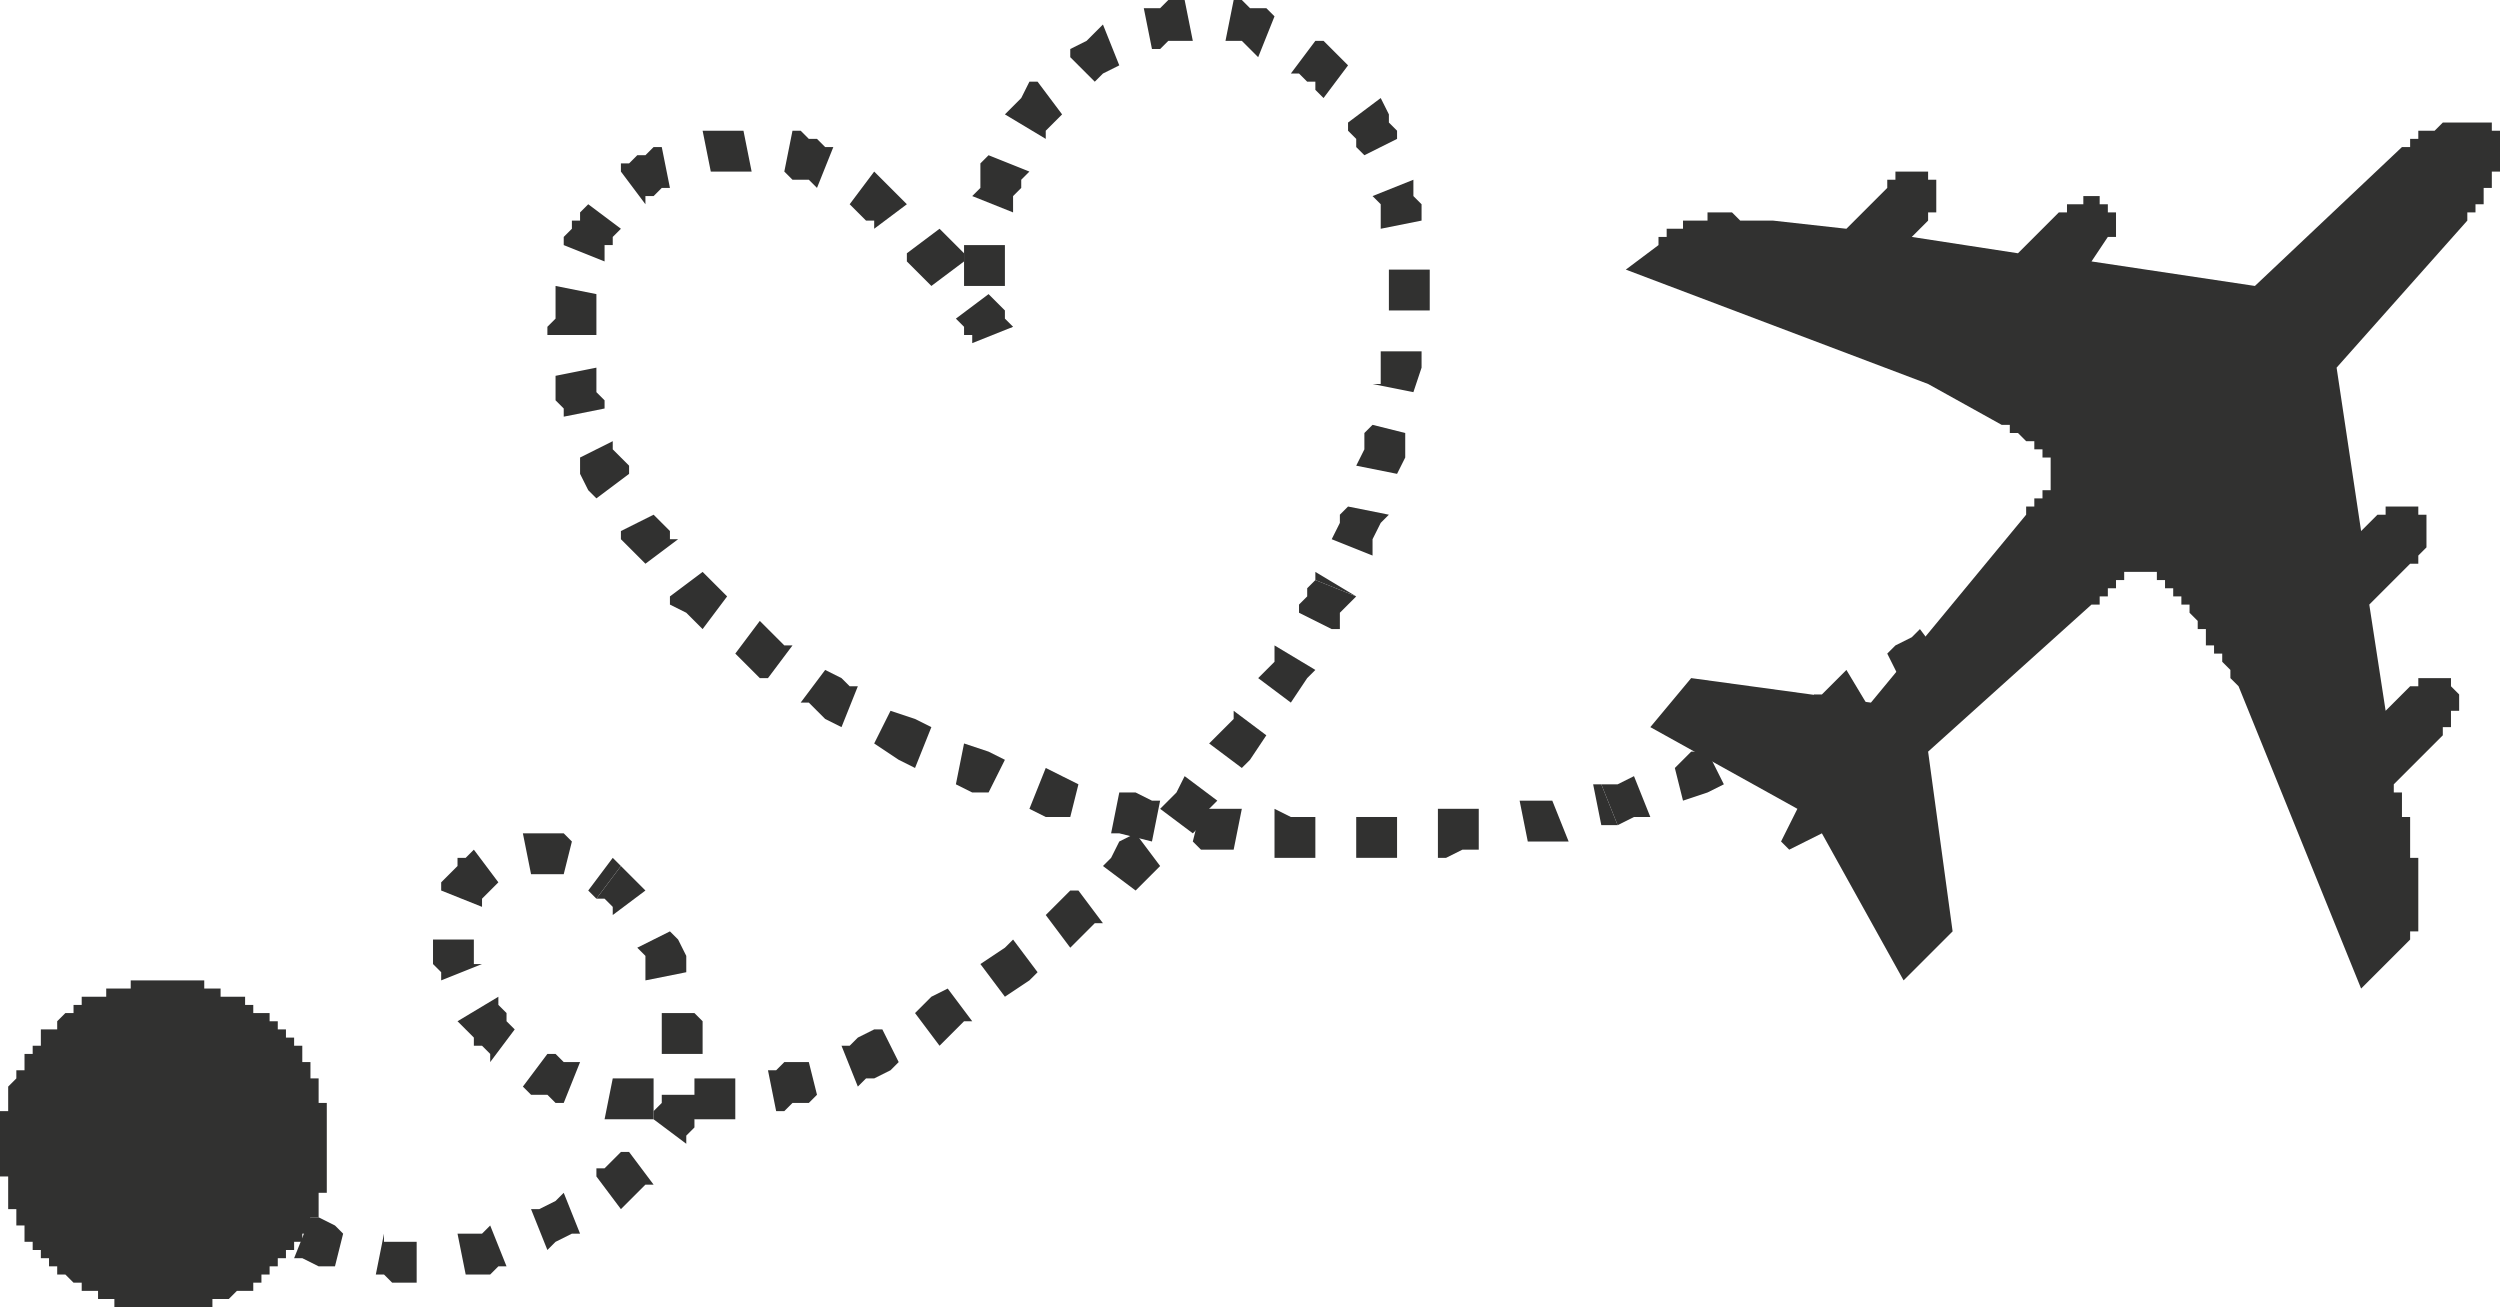<?xml version="1.0" encoding="utf-8"?>
<!-- Generator: Adobe Illustrator 23.0.3, SVG Export Plug-In . SVG Version: 6.00 Build 0)  -->
<svg version="1.1" baseProfile="tiny" id="Слой_1"
	 xmlns="http://www.w3.org/2000/svg" xmlns:xlink="http://www.w3.org/1999/xlink" x="0px" y="0px" viewBox="0 0 30.6 16"
	 xml:space="preserve">
<g>
	<polygon fill-rule="evenodd" fill="#313130" points="3.5,12.6 3.5,12.6 3.5,12.6 3.4,12.6 3.4,12.6 3.4,12.6 3.4,12.6 3.4,12.6 
		3.4,12.6 3.4,12.6 3.4,12.5 3.4,12.5 3.3,12.5 3.3,12.5 3.3,12.5 3.3,12.5 3.3,12.5 3.3,12.5 3.3,12.5 3.3,12.5 3.3,12.4 3.3,12.4 
		3.3,12.4 3.3,12.4 3.2,12.4 3.2,12.4 3.2,12.4 3.2,12.4 3.2,12.4 3.2,12.4 3.2,12.4 3.2,12.4 3.1,12.4 3.1,12.4 3.1,12.4 3.1,12.3 
		3.1,12.3 3.1,12.3 3.1,12.3 3.1,12.3 3.1,12.3 3.1,12.3 3.1,12.3 3,12.3 3,12.3 3,12.3 3,12.3 3,12.3 3,12.2 3,12.2 3,12.2 
		2.9,12.2 2.9,12.2 2.9,12.2 2.9,12.2 2.9,12.2 2.9,12.2 2.9,12.2 2.9,12.2 2.9,12.2 2.9,12.2 2.8,12.2 2.8,12.2 2.8,12.2 2.8,12.2 
		2.8,12.2 2.8,12.2 2.8,12.2 2.8,12.2 2.7,12.2 2.7,12.1 2.7,12.1 2.7,12.1 2.7,12.1 2.7,12.1 2.7,12.1 2.7,12.1 2.7,12.1 2.7,12.1 
		2.6,12.1 2.6,12.1 2.6,12.1 2.6,12.1 2.6,12.1 2.6,12.1 2.6,12.1 2.6,12.1 2.6,12.1 2.5,12.1 2.5,12.1 2.5,12.1 2.5,12.1 2.5,12.1 
		2.5,12.1 2.5,12 2.5,12 2.4,12 2.4,12 2.4,12 2.4,12 2.4,12 2.4,12 2.4,12 2.4,12 2.4,12 2.3,12 2.3,12 2.3,12 2.3,12 2.3,12 
		2.3,12 2.3,12 2.2,12 2.2,12 2.2,12 2.2,12 2.2,12 2.2,12 2.2,12 2.2,12 2.2,12 2.2,12 2.1,12 2.1,12 2.1,12 2.1,12 2.1,12 2.1,12 
		2.1,12 2,12 2,12 2,12 2,12 2,12 2,12 2,12 2,12 2,12 1.9,12 1.9,12 1.9,12 1.9,12 1.9,12 1.9,12 1.9,12 1.8,12 1.8,12 1.8,12 
		1.8,12 1.8,12 1.8,12 1.8,12 1.8,12 1.8,12 1.7,12 1.7,12 1.7,12 1.7,12 1.7,12 1.7,12 1.7,12 1.6,12 1.6,12 1.6,12 1.6,12 1.6,12 
		1.6,12 1.6,12 1.6,12 1.6,12.1 1.6,12.1 1.5,12.1 1.5,12.1 1.5,12.1 1.5,12.1 1.5,12.1 1.5,12.1 1.5,12.1 1.4,12.1 1.4,12.1 
		1.4,12.1 1.4,12.1 1.4,12.1 1.4,12.1 1.4,12.1 1.4,12.1 1.4,12.1 1.4,12.1 1.3,12.1 1.3,12.1 1.3,12.1 1.3,12.1 1.3,12.1 1.3,12.2 
		1.3,12.2 1.2,12.2 1.2,12.2 1.2,12.2 1.2,12.2 1.2,12.2 1.2,12.2 1.2,12.2 1.2,12.2 1.2,12.2 1.2,12.2 1.1,12.2 1.1,12.2 1.1,12.2 
		1.1,12.2 1.1,12.2 1.1,12.2 1.1,12.2 1.1,12.2 1,12.2 1,12.2 1,12.3 1,12.3 1,12.3 1,12.3 1,12.3 1,12.3 1,12.3 1,12.3 1,12.3 
		0.9,12.3 0.9,12.3 0.9,12.3 0.9,12.3 0.9,12.4 0.9,12.4 0.9,12.4 0.9,12.4 0.9,12.4 0.9,12.4 0.8,12.4 0.8,12.4 0.8,12.4 0.8,12.4 
		0.8,12.4 0.8,12.4 0.8,12.4 0.8,12.4 0.8,12.4 0.7,12.5 0.7,12.5 0.7,12.5 0.7,12.5 0.7,12.5 0.7,12.5 0.7,12.5 0.7,12.5 0.7,12.5 
		0.7,12.5 0.7,12.6 0.7,12.6 0.6,12.6 0.6,12.6 0.6,12.6 0.6,12.6 0.6,12.6 0.6,12.6 0.6,12.6 0.6,12.6 0.6,12.6 0.6,12.6 0.5,12.6 
		0.5,12.6 0.5,12.7 0.5,12.7 0.5,12.7 0.5,12.7 0.5,12.7 0.5,12.7 0.5,12.7 0.5,12.7 0.5,12.7 0.5,12.8 0.5,12.8 0.4,12.8 0.4,12.8 
		0.4,12.8 0.4,12.8 0.4,12.8 0.4,12.8 0.4,12.8 0.4,12.8 0.4,12.8 0.4,12.9 0.4,12.9 0.4,12.9 0.3,12.9 0.3,12.9 0.3,12.9 0.3,12.9 
		0.3,12.9 0.3,13 0.3,13 0.3,13 0.3,13 0.3,13 0.3,13 0.3,13 0.3,13 0.3,13 0.3,13 0.3,13 0.3,13.1 0.2,13.1 0.2,13.1 0.2,13.1 
		0.2,13.1 0.2,13.1 0.2,13.1 0.2,13.2 0.2,13.2 0.2,13.2 0.2,13.2 0.2,13.2 0.2,13.2 0.2,13.2 0.2,13.2 0.2,13.2 0.2,13.2 0.1,13.3 
		0.1,13.3 0.1,13.3 0.1,13.3 0.1,13.3 0.1,13.3 0.1,13.3 0.1,13.3 0.1,13.4 0.1,13.4 0.1,13.4 0.1,13.4 0.1,13.4 0.1,13.4 0.1,13.4 
		0.1,13.4 0.1,13.4 0.1,13.4 0.1,13.5 0.1,13.5 0.1,13.5 0.1,13.5 0.1,13.5 0.1,13.5 0.1,13.5 0.1,13.5 0.1,13.5 0.1,13.6 0.1,13.6 
		0.1,13.6 0.1,13.6 0.1,13.6 0,13.6 0,13.6 0,13.7 0,13.7 0,13.7 0,13.7 0,13.7 0,13.7 0,13.7 0,13.7 0,13.7 0,13.7 0,13.8 0,13.8 
		0,13.8 0,13.8 0,13.8 0,13.8 0,13.8 0,13.9 0,13.9 0,13.9 0,13.9 0,13.9 0,13.9 0,13.9 0,13.9 0,13.9 0,14 0,14 0,14 0,14 0,14 
		0,14 0,14 0,14.1 0,14.1 0,14.1 0,14.1 0,14.1 0,14.1 0,14.1 0,14.1 0,14.1 0,14.1 0,14.2 0,14.2 0,14.2 0,14.2 0,14.2 0,14.2 
		0,14.2 0,14.3 0,14.3 0,14.3 0,14.3 0,14.3 0,14.3 0,14.3 0,14.3 0,14.3 0,14.4 0,14.4 0,14.4 0,14.4 0,14.4 0,14.4 0.1,14.4 
		0.1,14.5 0.1,14.5 0.1,14.5 0.1,14.5 0.1,14.5 0.1,14.5 0.1,14.5 0.1,14.5 0.1,14.5 0.1,14.5 0.1,14.6 0.1,14.6 0.1,14.6 0.1,14.6 
		0.1,14.6 0.1,14.6 0.1,14.6 0.1,14.7 0.1,14.7 0.1,14.7 0.1,14.7 0.1,14.7 0.1,14.7 0.1,14.7 0.1,14.7 0.1,14.7 0.1,14.7 0.1,14.8 
		0.1,14.8 0.1,14.8 0.1,14.8 0.2,14.8 0.2,14.8 0.2,14.8 0.2,14.9 0.2,14.9 0.2,14.9 0.2,14.9 0.2,14.9 0.2,14.9 0.2,14.9 0.2,14.9 
		0.2,14.9 0.2,14.9 0.2,14.9 0.2,15 0.2,15 0.3,15 0.3,15 0.3,15 0.3,15 0.3,15 0.3,15.1 0.3,15.1 0.3,15.1 0.3,15.1 0.3,15.1 
		0.3,15.1 0.3,15.1 0.3,15.1 0.3,15.1 0.3,15.1 0.3,15.1 0.3,15.2 0.4,15.2 0.4,15.2 0.4,15.2 0.4,15.2 0.4,15.2 0.4,15.2 0.4,15.2 
		0.4,15.3 0.4,15.3 0.4,15.3 0.4,15.3 0.4,15.3 0.5,15.3 0.5,15.3 0.5,15.3 0.5,15.3 0.5,15.3 0.5,15.3 0.5,15.3 0.5,15.4 0.5,15.4 
		0.5,15.4 0.5,15.4 0.5,15.4 0.5,15.4 0.6,15.4 0.6,15.4 0.6,15.4 0.6,15.4 0.6,15.4 0.6,15.4 0.6,15.4 0.6,15.5 0.6,15.5 0.6,15.5 
		0.7,15.5 0.7,15.5 0.7,15.5 0.7,15.5 0.7,15.5 0.7,15.5 0.7,15.5 0.7,15.6 0.7,15.6 0.7,15.6 0.7,15.6 0.7,15.6 0.8,15.6 0.8,15.6 
		0.8,15.6 0.8,15.6 0.8,15.6 0.8,15.6 0.8,15.6 0.8,15.6 0.8,15.6 0.9,15.7 0.9,15.7 0.9,15.7 0.9,15.7 0.9,15.7 0.9,15.7 0.9,15.7 
		0.9,15.7 0.9,15.7 0.9,15.7 0.9,15.7 1,15.7 1,15.8 1,15.8 1,15.8 1,15.8 1,15.8 1,15.8 1,15.8 1,15.8 1,15.8 1.1,15.8 1.1,15.8 
		1.1,15.8 1.1,15.8 1.1,15.8 1.1,15.8 1.1,15.8 1.1,15.8 1.2,15.8 1.2,15.8 1.2,15.8 1.2,15.9 1.2,15.9 1.2,15.9 1.2,15.9 1.2,15.9 
		1.2,15.9 1.2,15.9 1.3,15.9 1.3,15.9 1.3,15.9 1.3,15.9 1.3,15.9 1.3,15.9 1.3,15.9 1.4,15.9 1.4,15.9 1.4,15.9 1.4,15.9 1.4,15.9 
		1.4,15.9 1.4,16 1.4,16 1.4,16 1.4,16 1.5,16 1.5,16 1.5,16 1.5,16 1.5,16 1.5,16 1.5,16 1.6,16 1.6,16 1.6,16 1.6,16 1.6,16 
		1.6,16 1.6,16 1.6,16 1.6,16 1.6,16 1.7,16 1.7,16 1.7,16 1.7,16 1.7,16 1.7,16 1.7,16 1.8,16 1.8,16 1.8,16 1.8,16 1.8,16 1.8,16 
		1.8,16 1.8,16 1.8,16 1.9,16 1.9,16 1.9,16 1.9,16 1.9,16 1.9,16 1.9,16 2,16 2,16 2,16 2,16 2,16 2,16 2,16 2,16 2,16 2,16 
		2.1,16 2.1,16 2.1,16 2.1,16 2.1,16 2.1,16 2.1,16 2.2,16 2.2,16 2.2,16 2.2,16 2.2,16 2.2,16 2.2,16 2.2,16 2.2,16 2.3,16 2.3,16 
		2.3,16 2.3,16 2.3,16 2.3,16 2.3,16 2.4,16 2.4,16 2.4,16 2.4,16 2.4,16 2.4,16 2.4,16 2.4,16 2.4,16 2.4,16 2.5,16 2.5,16 2.5,16 
		2.5,16 2.5,16 2.5,16 2.5,16 2.6,16 2.6,16 2.6,16 2.6,16 2.6,16 2.6,16 2.6,16 2.6,16 2.6,15.9 2.6,15.9 2.7,15.9 2.7,15.9 
		2.7,15.9 2.7,15.9 2.7,15.9 2.7,15.9 2.7,15.9 2.7,15.9 2.7,15.9 2.7,15.9 2.8,15.9 2.8,15.9 2.8,15.9 2.8,15.9 2.8,15.9 2.8,15.9 
		2.8,15.9 2.9,15.8 2.9,15.8 2.9,15.8 2.9,15.8 2.9,15.8 2.9,15.8 2.9,15.8 2.9,15.8 2.9,15.8 2.9,15.8 3,15.8 3,15.8 3,15.8 
		3,15.8 3,15.8 3,15.8 3,15.8 3,15.8 3.1,15.8 3.1,15.8 3.1,15.7 3.1,15.7 3.1,15.7 3.1,15.7 3.1,15.7 3.1,15.7 3.1,15.7 3.1,15.7 
		3.1,15.7 3.2,15.7 3.2,15.7 3.2,15.7 3.2,15.6 3.2,15.6 3.2,15.6 3.2,15.6 3.2,15.6 3.3,15.6 3.3,15.6 3.3,15.6 3.3,15.6 3.3,15.6 
		3.3,15.6 3.3,15.6 3.3,15.6 3.3,15.6 3.3,15.5 3.3,15.5 3.3,15.5 3.4,15.5 3.4,15.5 3.4,15.5 3.4,15.5 3.4,15.5 3.4,15.5 3.4,15.5 
		3.4,15.5 3.4,15.4 3.4,15.4 3.5,15.4 3.5,15.4 3.5,15.4 3.5,15.4 3.5,15.4 3.5,15.4 3.5,15.4 3.5,15.4 3.5,15.4 3.5,15.4 3.5,15.3 
		3.5,15.3 3.5,15.3 3.6,15.3 3.6,15.3 3.6,15.3 3.6,15.3 3.6,15.3 3.6,15.3 3.6,15.3 3.6,15.3 3.6,15.3 3.6,15.2 3.6,15.2 3.7,15.2 
		3.7,15.2 3.7,15.2 3.7,15.2 3.7,15.2 3.7,15.2 3.7,15.1 3.7,15.1 3.7,15.1 3.7,15.1 3.7,15.1 3.7,15.1 3.7,15.1 3.7,15.1 3.7,15.1 
		3.7,15.1 3.8,15.1 3.8,15 3.8,15 3.8,15 3.8,15 3.8,15 3.8,15 3.8,15 3.8,14.9 3.8,14.9 3.8,14.9 3.8,14.9 3.8,14.9 3.8,14.9 
		3.8,14.9 3.9,14.9 3.9,14.9 3.9,14.9 3.9,14.9 3.9,14.8 3.9,14.8 3.9,14.8 3.9,14.8 3.9,14.8 3.9,14.8 3.9,14.8 3.9,14.7 3.9,14.7 
		3.9,14.7 3.9,14.7 3.9,14.7 3.9,14.7 3.9,14.7 3.9,14.7 3.9,14.7 3.9,14.7 3.9,14.6 3.9,14.6 3.9,14.6 3.9,14.6 3.9,14.6 4,14.6 
		4,14.6 4,14.5 4,14.5 4,14.5 4,14.5 4,14.5 4,14.5 4,14.5 4,14.5 4,14.5 4,14.5 4,14.4 4,14.4 4,14.4 4,14.4 4,14.4 4,14.4 4,14.4 
		4,14.3 4,14.3 4,14.3 4,14.3 4,14.3 4,14.3 4,14.3 4,14.3 4,14.3 4,14.2 4,14.2 4,14.2 4,14.2 4,14.2 4,14.2 4,14.2 4,14.1 4,14.1 
		4,14.1 4,14.1 4,14.1 4,14.1 4,14.1 4,14.1 4,14.1 4,14.1 4,14 4,14 4,14 4,14 4,14 4,14 4,14 4,13.9 4,13.9 4,13.9 4,13.9 4,13.9 
		4,13.9 4,13.9 4,13.9 4,13.9 4,13.8 4,13.8 4,13.8 4,13.8 4,13.8 4,13.8 4,13.8 4,13.7 4,13.7 4,13.7 4,13.7 4,13.7 4,13.7 4,13.7 
		4,13.7 4,13.7 4,13.7 4,13.6 4,13.6 4,13.6 4,13.6 4,13.6 4,13.6 4,13.6 4,13.5 4,13.5 4,13.5 4,13.5 4,13.5 4,13.5 4,13.5 4,13.5 
		3.9,13.5 3.9,13.5 3.9,13.4 3.9,13.4 3.9,13.4 3.9,13.4 3.9,13.4 3.9,13.4 3.9,13.4 3.9,13.4 3.9,13.4 3.9,13.3 3.9,13.3 3.9,13.3 
		3.9,13.3 3.9,13.3 3.9,13.3 3.9,13.3 3.9,13.3 3.9,13.2 3.9,13.2 3.9,13.2 3.9,13.2 3.9,13.2 3.9,13.2 3.9,13.2 3.8,13.2 3.8,13.2 
		3.8,13.2 3.8,13.1 3.8,13.1 3.8,13.1 3.8,13.1 3.8,13.1 3.8,13.1 3.8,13.1 3.8,13.1 3.8,13 3.8,13 3.8,13 3.8,13 3.7,13 3.7,13 
		3.7,13 3.7,13 3.7,13 3.7,13 3.7,12.9 3.7,12.9 3.7,12.9 3.7,12.9 3.7,12.9 3.7,12.9 3.7,12.9 3.7,12.9 3.7,12.8 3.7,12.8 
		3.7,12.8 3.6,12.8 3.6,12.8 3.6,12.8 3.6,12.8 3.6,12.8 3.6,12.8 3.6,12.8 3.6,12.8 3.6,12.8 3.6,12.7 3.5,12.7 3.5,12.7 3.5,12.7 
		3.5,12.7 3.5,12.7 3.5,12.7 3.5,12.7 3.5,12.6 3.5,12.6 3.5,12.6 3.5,12.6 3.5,12.6 	"/>
	<polygon fill="#313130" points="2.6,14.2 2.5,14.1 2.4,14 2.3,13.9 2.2,13.9 2.2,13.9 1.8,14.2 1.9,14.2 1.9,14.3 2.1,14.4 
		2.2,14.5 2.2,14.5 	"/>
	<polygon fill="#313130" points="3.3,14.7 3.3,14.7 3.2,14.6 3,14.5 2.9,14.4 2.7,14.9 2.8,14.9 2.9,15 3.1,15.1 3.1,15.1 	"/>
	<polygon fill="#313130" points="4.2,15.1 4.1,15 3.9,14.9 3.8,14.9 3.6,15.4 3.7,15.4 3.9,15.5 4.1,15.5 	"/>
	<polygon fill="#313130" points="5.1,15.2 5.1,15.2 5,15.2 4.9,15.2 4.8,15.2 4.7,15.2 4.7,15.1 4.6,15.6 4.7,15.6 4.8,15.7 
		4.9,15.7 5,15.7 5.1,15.7 5.1,15.7 	"/>
	<polygon fill="#313130" points="6,15 6,15 5.9,15.1 5.8,15.1 5.7,15.1 5.6,15.1 5.6,15.1 5.7,15.6 5.8,15.6 5.9,15.6 6,15.6 
		6.1,15.5 6.2,15.5 6.2,15.5 	"/>
	<polygon fill="#313130" points="6.9,14.6 6.8,14.7 6.6,14.8 6.5,14.8 6.7,15.3 6.8,15.2 7,15.1 7.1,15.1 	"/>
	<polygon fill="#313130" points="7.7,14.1 7.6,14.1 7.5,14.2 7.4,14.3 7.3,14.3 7.3,14.4 7.6,14.8 7.6,14.8 7.7,14.7 7.8,14.6 
		7.9,14.5 8,14.5 	"/>
	<polygon fill="#313130" points="8.1,13.4 8.1,13.4 8.1,13.4 8.1,13.5 8.1,13.5 8.1,13.5 8,13.6 8,13.6 8,13.7 7.9,13.7 8,13.7 
		8.4,14 8.4,14 8.4,13.9 8.4,13.9 8.5,13.8 8.5,13.7 8.5,13.7 8.6,13.6 8.6,13.5 8.6,13.5 8.6,13.4 	"/>
	<polygon fill="#313130" points="8.1,12.4 8.1,12.6 8.1,12.7 8.1,12.9 8.1,12.9 8.6,12.9 8.6,12.9 8.6,12.7 8.6,12.5 8.5,12.4 	"/>
	<polygon fill="#313130" points="7.8,11.6 7.8,11.6 7.9,11.7 7.9,11.8 7.9,11.9 7.9,12 8.4,11.9 8.4,11.8 8.4,11.7 8.3,11.5 
		8.2,11.4 8.2,11.4 	"/>
	<polygon fill="#313130" points="7.3,11 7.3,11 7.4,11 7.5,11.1 7.5,11.2 7.5,11.2 7.9,10.9 7.9,10.9 7.8,10.8 7.7,10.7 7.6,10.6 
		7.6,10.6 	"/>
	<polygon fill="#313130" points="7.2,10.9 7.5,10.5 7.6,10.6 7.3,11 	"/>
	<polygon fill="#313130" points="6.5,10.7 6.5,10.7 6.6,10.7 6.6,10.7 6.7,10.7 6.8,10.7 6.9,10.7 7,10.3 6.9,10.2 6.8,10.2 
		6.7,10.2 6.6,10.2 6.4,10.2 6.4,10.2 	"/>
	<polygon fill="#313130" points="5.9,11.1 5.9,11.1 5.9,11 5.9,11 5.9,11 6,10.9 6,10.9 6.1,10.8 6.1,10.8 5.8,10.4 5.8,10.4 
		5.7,10.5 5.6,10.5 5.6,10.6 5.5,10.7 5.4,10.8 5.4,10.8 5.4,10.9 	"/>
	<polygon fill="#313130" points="5.9,11.8 5.8,11.8 5.8,11.8 5.8,11.7 5.8,11.7 5.8,11.6 5.8,11.6 5.8,11.5 5.8,11.5 5.8,11.5 
		5.3,11.5 5.3,11.5 5.3,11.6 5.3,11.6 5.3,11.7 5.3,11.8 5.3,11.8 5.4,11.9 5.4,12 5.4,12 	"/>
	<polygon fill="#313130" points="6.3,12.6 6.3,12.6 6.2,12.5 6.2,12.4 6.2,12.4 6.1,12.3 6.1,12.3 6.1,12.2 5.6,12.5 5.7,12.6 
		5.7,12.6 5.8,12.7 5.8,12.8 5.9,12.8 6,12.9 6,13 	"/>
	<polygon fill="#313130" points="7.1,13 7.1,13 7,13 6.9,13 6.8,12.9 6.7,12.9 6.4,13.3 6.5,13.4 6.7,13.4 6.8,13.5 6.9,13.5 
		6.9,13.5 	"/>
	<polygon fill="#313130" points="8,13.2 7.9,13.2 7.7,13.2 7.7,13.2 7.5,13.2 7.5,13.2 7.4,13.7 7.5,13.7 7.6,13.7 7.7,13.7 
		7.9,13.7 8,13.7 	"/>
	<polygon fill="#313130" points="9,13.2 8.8,13.2 8.7,13.2 8.6,13.2 8.5,13.2 8.5,13.2 8.5,13.7 8.5,13.7 8.6,13.7 8.7,13.7 
		8.9,13.7 9,13.7 	"/>
	<polygon fill="#313130" points="9.9,13 9.8,13 9.6,13 9.5,13.1 9.4,13.1 9.4,13.1 9.5,13.6 9.6,13.6 9.7,13.5 9.8,13.5 9.9,13.5 
		10,13.4 	"/>
	<polygon fill="#313130" points="10.8,12.6 10.7,12.6 10.5,12.7 10.4,12.8 10.3,12.8 10.5,13.3 10.6,13.2 10.7,13.2 10.9,13.1 
		11,13 	"/>
	<polygon fill="#313130" points="11.6,12.1 11.6,12.1 11.4,12.2 11.3,12.3 11.2,12.4 11.5,12.8 11.5,12.8 11.7,12.6 11.8,12.5 
		11.9,12.5 	"/>
	<polygon fill="#313130" points="12.4,11.5 12.3,11.6 12,11.8 12,11.8 12.3,12.2 12.3,12.2 12.6,12 12.7,11.9 	"/>
	<polygon fill="#313130" points="13.2,10.9 13.1,10.9 12.9,11.1 12.8,11.2 13.1,11.6 13.2,11.5 13.4,11.3 13.5,11.3 	"/>
	<polygon fill="#313130" points="13.9,10.2 13.7,10.3 13.6,10.5 13.5,10.6 13.9,10.9 13.9,10.9 14.1,10.7 14.2,10.6 	"/>
	<polygon fill="#313130" points="14.5,9.5 14.4,9.7 14.3,9.8 14.2,9.9 14.6,10.2 14.7,10.1 14.8,9.9 14.9,9.8 	"/>
	<polygon fill="#313130" points="15.1,8.7 15.1,8.8 14.9,9 14.8,9.1 15.2,9.4 15.3,9.3 15.5,9 15.5,9 	"/>
	<polygon fill="#313130" points="15.6,7.9 15.6,8.1 15.4,8.3 15.4,8.3 15.8,8.6 15.8,8.6 16,8.3 16.1,8.2 	"/>
	<polygon fill="#313130" points="16.1,7.1 16.1,7.1 16,7.2 16,7.3 15.9,7.4 15.9,7.5 16.3,7.7 16.4,7.7 16.4,7.5 16.5,7.4 16.6,7.3 
		16.6,7.3 	"/>
	<polygon fill="#313130" points="16.1,7 16.6,7.3 16.6,7.3 16.1,7.1 	"/>
	<polygon fill="#313130" points="16.5,6.2 16.4,6.3 16.4,6.4 16.3,6.6 16.3,6.6 16.8,6.8 16.8,6.8 16.8,6.6 16.9,6.4 17,6.3 	"/>
	<polygon fill="#313130" points="16.8,5.2 16.7,5.3 16.7,5.5 16.6,5.7 17.1,5.8 17.2,5.6 17.2,5.4 17.2,5.3 	"/>
	<polygon fill="#313130" points="16.9,4.3 16.9,4.5 16.9,4.7 16.8,4.7 17.3,4.8 17.3,4.8 17.4,4.5 17.4,4.3 	"/>
	<polygon fill="#313130" points="17,3.3 17,3.4 17,3.6 17,3.8 17.5,3.8 17.5,3.6 17.5,3.4 17.5,3.3 	"/>
	<polygon fill="#313130" points="16.8,2.4 16.8,2.4 16.9,2.5 16.9,2.6 16.9,2.7 16.9,2.8 17.4,2.7 17.4,2.6 17.4,2.5 17.3,2.4 
		17.3,2.3 17.3,2.2 	"/>
	<polygon fill="#313130" points="16.5,1.5 16.5,1.5 16.5,1.6 16.6,1.7 16.6,1.8 16.6,1.8 16.7,1.9 17.1,1.7 17.1,1.6 17,1.5 17,1.4 
		17,1.4 16.9,1.2 16.9,1.2 	"/>
	<polygon fill="#313130" points="15.8,0.9 15.8,0.9 15.9,0.9 16,1 16.1,1 16.1,1.1 16.2,1.2 16.5,0.8 16.5,0.8 16.4,0.7 16.3,0.6 
		16.2,0.5 16.1,0.5 16.1,0.5 	"/>
	<polygon fill="#313130" points="15,0.5 15.1,0.5 15.2,0.5 15.3,0.6 15.3,0.6 15.4,0.7 15.4,0.7 15.6,0.2 15.6,0.2 15.5,0.1 
		15.4,0.1 15.3,0.1 15.2,0 15.1,0 	"/>
	<polygon fill="#313130" points="14.1,0.6 14.2,0.6 14.3,0.5 14.4,0.5 14.5,0.5 14.6,0.5 14.5,0 14.4,0 14.3,0 14.2,0.1 14,0.1 
		14,0.1 	"/>
	<polygon fill="#313130" points="13.4,1 13.4,1 13.5,0.9 13.7,0.8 13.7,0.8 13.5,0.3 13.4,0.4 13.3,0.5 13.1,0.6 13.1,0.7 	"/>
	<polygon fill="#313130" points="12.8,1.7 12.8,1.6 12.9,1.5 13,1.4 13,1.4 12.7,1 12.6,1 12.5,1.2 12.4,1.3 12.3,1.4 	"/>
	<polygon fill="#313130" points="12.4,2.6 12.4,2.6 12.4,2.4 12.5,2.3 12.5,2.2 12.6,2.1 12.1,1.9 12,2 12,2.2 12,2.3 11.9,2.4 
		11.9,2.4 	"/>
	<polygon fill="#313130" points="12.3,3.5 12.3,3.4 12.3,3.3 12.3,3.2 12.3,3.1 12.3,3 11.8,3 11.8,3.1 11.8,3.2 11.8,3.3 11.8,3.4 
		11.8,3.5 	"/>
	<polygon fill="#313130" points="11.9,4.2 12.4,4 12.4,4 12.4,4 11.9,4 11.9,4 11.9,4.1 12.4,4 	"/>
	<polygon fill="#313130" points="11.7,3.9 11.7,3.9 11.8,4 11.8,4.1 11.9,4.1 11.9,4.2 12.4,4 12.3,3.9 12.3,3.8 12.2,3.7 12.1,3.6 
		12.1,3.6 	"/>
	<polygon fill="#313130" points="11.1,3.1 11.1,3.2 11.2,3.3 11.3,3.4 11.4,3.5 11.4,3.5 11.8,3.2 11.8,3.1 11.7,3 11.6,2.9 
		11.5,2.8 11.5,2.8 	"/>
	<polygon fill="#313130" points="10.4,2.5 10.4,2.5 10.5,2.6 10.6,2.7 10.7,2.7 10.7,2.8 11.1,2.5 11,2.4 10.9,2.3 10.8,2.2 
		10.7,2.1 10.7,2.1 	"/>
	<polygon fill="#313130" points="9.6,2.1 9.6,2.1 9.7,2.2 9.8,2.2 9.9,2.2 10,2.3 10.2,1.8 10.1,1.8 10,1.7 9.9,1.7 9.8,1.6 
		9.7,1.6 	"/>
	<polygon fill="#313130" points="8.7,2.1 8.7,2.1 8.8,2.1 8.9,2.1 9,2.1 9,2.1 9.2,2.1 9.1,1.6 9,1.6 8.9,1.6 8.8,1.6 8.7,1.6 
		8.6,1.6 8.6,1.6 	"/>
	<polygon fill="#313130" points="7.9,2.5 7.9,2.5 7.9,2.4 8,2.4 8.1,2.3 8.2,2.3 8.2,2.3 8.1,1.8 8,1.8 7.9,1.9 7.8,1.9 7.7,2 
		7.6,2 7.6,2.1 	"/>
	<polygon fill="#313130" points="7.4,3.2 7.4,3.1 7.4,3 7.5,3 7.5,2.9 7.5,2.9 7.6,2.8 7.6,2.8 7.2,2.5 7.1,2.6 7.1,2.6 7.1,2.7 
		7,2.7 7,2.8 6.9,2.9 6.9,3 	"/>
	<polygon fill="#313130" points="7.3,4.1 7.3,4 7.3,3.9 7.3,3.8 7.3,3.7 7.3,3.6 7.3,3.6 6.8,3.5 6.8,3.5 6.8,3.7 6.8,3.8 6.8,3.9 
		6.7,4 6.7,4.1 	"/>
	<polygon fill="#313130" points="7.3,4.7 7.3,4.7 7.3,4.5 7.3,4.5 6.8,4.6 6.8,4.6 6.8,4.7 6.8,4.7 	"/>
	<polygon fill="#313130" points="7.4,5 7.4,4.9 7.3,4.8 7.3,4.7 6.8,4.7 6.8,4.9 6.9,5 6.9,5.1 	"/>
	<polygon fill="#313130" points="7.7,5.8 7.7,5.8 7.7,5.7 7.6,5.6 7.5,5.5 7.5,5.4 7.1,5.6 7.1,5.7 7.1,5.8 7.2,6 7.3,6.1 7.3,6.1 	
		"/>
	<polygon fill="#313130" points="8.3,6.6 8.2,6.6 8.2,6.5 8.1,6.4 8,6.3 8,6.3 7.6,6.5 7.6,6.6 7.7,6.7 7.8,6.8 7.9,6.9 7.9,6.9 	
		"/>
	<polygon fill="#313130" points="8.9,7.3 8.9,7.3 8.8,7.2 8.7,7.1 8.6,7 8.6,7 8.2,7.3 8.2,7.4 8.4,7.5 8.5,7.6 8.6,7.7 8.6,7.7 	
		"/>
	<polygon fill="#313130" points="9.7,7.9 9.6,7.9 9.5,7.8 9.4,7.7 9.3,7.6 9,8 9.1,8.1 9.2,8.2 9.3,8.3 9.4,8.3 	"/>
	<polygon fill="#313130" points="10.5,8.4 10.4,8.4 10.3,8.3 10.1,8.2 10.1,8.2 9.8,8.6 9.9,8.6 10,8.7 10.1,8.8 10.3,8.9 	"/>
	<polygon fill="#313130" points="11.4,8.9 11.2,8.8 10.9,8.7 10.7,9.1 11,9.3 11.2,9.4 	"/>
	<polygon fill="#313130" points="12.3,9.3 12.1,9.2 11.8,9.1 11.7,9.6 11.9,9.7 12.1,9.7 	"/>
	<polygon fill="#313130" points="13.2,9.6 13,9.5 12.8,9.4 12.6,9.9 12.8,10 13.1,10 	"/>
	<polygon fill="#313130" points="14.2,9.8 14.1,9.8 13.9,9.7 13.7,9.7 13.6,10.2 13.7,10.2 14.1,10.3 14.1,10.3 	"/>
	<polygon fill="#313130" points="15.2,9.9 15,9.9 14.7,9.9 14.7,9.9 14.6,10.3 14.7,10.4 14.9,10.4 15.1,10.4 	"/>
	<polygon fill="#313130" points="16.1,10 16,10 15.8,10 15.6,9.9 15.6,10.5 15.8,10.5 16,10.5 16.1,10.5 	"/>
	<polygon fill="#313130" points="17.1,10 17,10 16.8,10 16.6,10 16.6,10.5 16.8,10.5 17,10.5 17.1,10.5 	"/>
	<polygon fill="#313130" points="18.1,9.9 18,9.9 17.8,9.9 17.6,9.9 17.6,9.9 17.6,10.5 17.7,10.5 17.9,10.4 18.1,10.4 18.1,10.4 	
		"/>
	<polygon fill="#313130" points="19,9.8 19,9.8 18.8,9.8 18.6,9.8 18.7,10.3 18.9,10.3 19.1,10.3 19.2,10.3 	"/>
	<polygon fill="#313130" points="19.6,9.6 19.6,9.6 19.6,9.6 19.5,9.6 19.5,9.6 19.6,10.1 19.7,10.1 19.7,10.1 19.8,10.1 19.8,10.1 
			"/>
	<polygon fill="#313130" points="20,9.5 19.8,9.6 19.6,9.6 19.8,10.1 20,10 20.2,10 	"/>
	<polygon fill="#313130" points="20.9,9.2 20.9,9.2 20.7,9.2 20.5,9.4 20.5,9.4 20.6,9.8 20.6,9.8 20.9,9.7 21.1,9.6 21.1,9.6 	"/>
	<polygon fill="#313130" points="21.8,8.7 21.6,8.8 21.3,9 21.3,9 21.6,9.4 21.6,9.4 21.8,9.3 22,9.2 	"/>
	<polygon fill="#313130" points="22.6,8.2 22.5,8.3 22.3,8.5 22.2,8.5 22.5,8.9 22.5,8.9 22.8,8.8 22.9,8.7 	"/>
	<polygon fill="#313130" points="23.5,7.7 23.4,7.8 23.2,7.9 23.1,8 23.3,8.4 23.5,8.3 23.7,8.2 23.8,8.1 	"/>
	<polygon fill="#313130" points="24.3,7.1 24.1,7.3 23.9,7.4 24.2,7.9 24.4,7.7 24.6,7.6 	"/>
	<polygon fill="#313130" points="25.1,6.5 24.9,6.7 24.7,6.8 24.7,6.9 25,7.3 25,7.2 25.2,7.1 25.4,6.9 	"/>
	<polygon fill="#313130" points="25.8,5.9 25.7,6 25.5,6.2 25.5,6.2 25.8,6.6 25.8,6.6 26,6.4 26.2,6.3 	"/>
	<polygon fill="#313130" points="26.3,5.4 26.2,5.6 26.5,5.9 26.7,5.8 	"/>
	<polygon fill-rule="evenodd" fill="#313130" points="21.9,10.4 21.8,10.3 22,9.9 20.2,8.9 20.7,8.3 22.9,8.6 24.8,6.3 24.8,6.3 
		24.8,6.3 24.8,6.3 24.8,6.3 24.8,6.3 24.8,6.2 24.8,6.2 24.8,6.2 24.9,6.2 24.9,6.2 24.9,6.2 24.9,6.2 24.9,6.2 24.9,6.2 24.9,6.2 
		24.9,6.2 24.9,6.2 24.9,6.2 24.9,6.2 24.9,6.2 24.9,6.2 24.9,6.1 24.9,6.1 24.9,6.1 24.9,6.1 25,6.1 25,6.1 25,6.1 25,6 25,6 25,6 
		25,6 25.1,6 25.1,6 25.1,6 25.1,6 25.1,6 25.1,6 25.1,6 25.1,6 25.1,6 25.1,5.9 25.1,5.9 25.1,5.9 25.1,5.9 25.1,5.9 25.1,5.9 
		25.1,5.9 25.1,5.9 25.1,5.9 25.1,5.9 25.1,5.9 25.1,5.9 25.1,5.8 25.1,5.8 25.1,5.8 25.1,5.8 25.1,5.8 25.1,5.8 25.1,5.8 25.1,5.8 
		25.1,5.8 25.1,5.8 25.1,5.8 25.1,5.8 25.1,5.8 25.1,5.8 25.1,5.8 25.1,5.8 25.1,5.8 25.1,5.8 25.1,5.8 25.1,5.8 25.1,5.8 25.1,5.8 
		25.1,5.8 25.1,5.8 25.1,5.8 25.1,5.8 25.1,5.8 25.1,5.8 25.1,5.7 25.1,5.7 25.1,5.7 25.1,5.7 25.1,5.7 25.1,5.7 25.1,5.7 25.1,5.7 
		25.1,5.7 25.1,5.7 25.1,5.7 25.1,5.7 25.1,5.7 25.1,5.7 25.1,5.7 25.1,5.7 25.1,5.7 25.1,5.7 25.1,5.7 25.1,5.7 25.1,5.6 25.1,5.6 
		25.1,5.6 25.1,5.6 25.1,5.6 25.1,5.6 25.1,5.6 25.1,5.6 25.1,5.6 25.1,5.6 25.1,5.6 25.1,5.6 25.1,5.6 25.1,5.6 25.1,5.6 25.1,5.6 
		25.1,5.6 25.1,5.6 25.1,5.6 25,5.6 25,5.6 25,5.6 25,5.6 25,5.5 25,5.5 25,5.5 25,5.5 25,5.5 25,5.5 25,5.5 25,5.5 25,5.5 
		24.9,5.5 24.9,5.5 24.9,5.4 24.9,5.4 24.9,5.4 24.9,5.4 24.9,5.4 24.8,5.4 24.8,5.4 24.8,5.4 24.8,5.4 24.8,5.4 24.7,5.3 24.7,5.3 
		24.7,5.3 24.7,5.3 24.7,5.3 24.6,5.3 24.6,5.3 24.6,5.2 24.5,5.2 24.5,5.2 23.6,4.7 19.9,3.3 20.3,3 20.3,3 20.3,3 20.3,2.9 
		20.3,2.9 20.4,2.9 20.4,2.9 20.4,2.9 20.4,2.9 20.4,2.9 20.4,2.9 20.4,2.9 20.4,2.9 20.4,2.9 20.4,2.9 20.4,2.8 20.5,2.8 20.5,2.8 
		20.5,2.8 20.5,2.8 20.5,2.8 20.5,2.8 20.5,2.8 20.6,2.8 20.6,2.8 20.6,2.8 20.6,2.7 20.6,2.7 20.6,2.7 20.6,2.7 20.6,2.7 20.6,2.7 
		20.6,2.7 20.6,2.7 20.7,2.7 20.7,2.7 20.7,2.7 20.7,2.7 20.7,2.7 20.7,2.7 20.7,2.7 20.7,2.7 20.7,2.7 20.7,2.7 20.7,2.7 20.8,2.7 
		20.8,2.7 20.8,2.7 20.8,2.7 20.8,2.7 20.8,2.7 20.8,2.7 20.8,2.7 20.9,2.7 20.9,2.7 20.9,2.7 20.9,2.7 20.9,2.7 20.9,2.7 20.9,2.7 
		20.9,2.7 20.9,2.7 20.9,2.6 20.9,2.6 21,2.6 21,2.6 21,2.6 21,2.6 21,2.6 21,2.6 21,2.6 21.1,2.6 21.1,2.6 21.1,2.6 21.1,2.6 
		21.1,2.6 21.1,2.6 21.1,2.6 21.2,2.6 21.2,2.6 21.2,2.6 21.3,2.7 21.3,2.7 21.3,2.7 21.4,2.7 21.4,2.7 21.5,2.7 21.5,2.7 21.5,2.7 
		21.5,2.7 21.6,2.7 21.6,2.7 21.6,2.7 21.6,2.7 21.7,2.7 21.7,2.7 21.7,2.7 21.7,2.7 21.7,2.7 21.7,2.7 22.6,2.8 23.1,2.3 23.1,2.3 
		23.1,2.3 23.1,2.3 23.1,2.2 23.1,2.2 23.1,2.2 23.2,2.2 23.2,2.2 23.2,2.2 23.2,2.2 23.2,2.2 23.2,2.2 23.2,2.2 23.2,2.2 23.2,2.2 
		23.2,2.2 23.2,2.2 23.2,2.2 23.2,2.2 23.2,2.2 23.2,2.2 23.2,2.1 23.3,2.1 23.3,2.1 23.3,2.1 23.3,2.1 23.3,2.1 23.3,2.1 23.3,2.1 
		23.3,2.1 23.3,2.1 23.3,2.1 23.3,2.1 23.3,2.1 23.3,2.1 23.3,2.1 23.3,2.1 23.4,2.1 23.4,2.1 23.4,2.1 23.4,2.1 23.4,2.1 23.4,2.1 
		23.4,2.1 23.4,2.1 23.4,2.1 23.4,2.1 23.4,2.1 23.4,2.1 23.4,2.1 23.4,2.1 23.4,2.1 23.4,2.1 23.4,2.1 23.4,2.1 23.4,2.1 23.4,2.1 
		23.4,2.1 23.4,2.1 23.4,2.1 23.5,2.1 23.5,2.1 23.5,2.1 23.5,2.1 23.5,2.1 23.5,2.1 23.5,2.1 23.5,2.1 23.5,2.1 23.5,2.1 23.5,2.1 
		23.5,2.1 23.5,2.1 23.5,2.1 23.5,2.1 23.5,2.1 23.5,2.1 23.5,2.1 23.5,2.1 23.5,2.1 23.6,2.1 23.6,2.1 23.6,2.1 23.6,2.1 23.6,2.1 
		23.6,2.1 23.6,2.1 23.6,2.1 23.6,2.1 23.6,2.1 23.6,2.1 23.6,2.1 23.6,2.1 23.6,2.1 23.6,2.1 23.6,2.1 23.6,2.1 23.6,2.1 23.6,2.1 
		23.6,2.1 23.6,2.1 23.6,2.1 23.6,2.1 23.6,2.1 23.6,2.1 23.6,2.1 23.6,2.1 23.6,2.1 23.6,2.1 23.6,2.1 23.6,2.1 23.6,2.1 23.6,2.1 
		23.6,2.1 23.6,2.2 23.7,2.2 23.7,2.2 23.7,2.2 23.7,2.2 23.7,2.2 23.7,2.2 23.7,2.2 23.7,2.2 23.7,2.2 23.7,2.2 23.7,2.2 23.7,2.2 
		23.7,2.2 23.7,2.2 23.7,2.3 23.7,2.3 23.7,2.3 23.7,2.3 23.7,2.3 23.7,2.3 23.7,2.3 23.7,2.3 23.7,2.3 23.7,2.4 23.7,2.4 23.7,2.4 
		23.7,2.4 23.7,2.4 23.7,2.4 23.7,2.4 23.7,2.4 23.7,2.4 23.7,2.4 23.7,2.4 23.7,2.4 23.7,2.5 23.7,2.5 23.7,2.5 23.7,2.5 23.7,2.5 
		23.7,2.5 23.7,2.5 23.7,2.5 23.7,2.6 23.7,2.6 23.7,2.6 23.7,2.6 23.7,2.6 23.7,2.6 23.7,2.6 23.6,2.6 23.6,2.6 23.6,2.6 23.6,2.6 
		23.6,2.6 23.6,2.7 23.6,2.7 23.6,2.7 23.6,2.7 23.6,2.7 23.6,2.7 23.6,2.7 23.6,2.7 23.6,2.7 23.6,2.7 23.6,2.7 23.4,2.9 24.7,3.1 
		25.2,2.6 25.2,2.6 25.2,2.6 25.2,2.6 25.2,2.6 25.2,2.6 25.2,2.6 25.2,2.6 25.3,2.6 25.3,2.6 25.3,2.6 25.3,2.6 25.3,2.6 25.3,2.6 
		25.3,2.5 25.3,2.5 25.3,2.5 25.3,2.5 25.4,2.5 25.4,2.5 25.4,2.5 25.4,2.5 25.4,2.5 25.4,2.5 25.4,2.5 25.4,2.5 25.4,2.5 25.5,2.5 
		25.5,2.5 25.5,2.5 25.5,2.4 25.5,2.4 25.5,2.4 25.5,2.4 25.5,2.4 25.5,2.4 25.5,2.4 25.5,2.4 25.5,2.4 25.6,2.4 25.6,2.4 25.6,2.4 
		25.6,2.4 25.6,2.4 25.6,2.4 25.6,2.4 25.6,2.4 25.6,2.4 25.6,2.4 25.6,2.4 25.7,2.4 25.7,2.4 25.7,2.4 25.7,2.4 25.7,2.4 25.7,2.4 
		25.7,2.4 25.7,2.4 25.7,2.4 25.7,2.4 25.7,2.5 25.7,2.5 25.7,2.5 25.7,2.5 25.7,2.5 25.7,2.5 25.8,2.5 25.8,2.5 25.8,2.5 25.8,2.5 
		25.8,2.5 25.8,2.5 25.8,2.5 25.8,2.5 25.8,2.5 25.8,2.5 25.8,2.5 25.8,2.5 25.8,2.5 25.8,2.5 25.8,2.6 25.8,2.6 25.8,2.6 25.8,2.6 
		25.9,2.6 25.9,2.6 25.9,2.6 25.9,2.6 25.9,2.6 25.9,2.6 25.9,2.6 25.9,2.6 25.9,2.6 25.9,2.6 25.9,2.6 25.9,2.6 25.9,2.7 25.9,2.7 
		25.9,2.7 25.9,2.7 25.9,2.7 25.9,2.7 25.9,2.7 25.9,2.7 25.9,2.7 25.9,2.7 25.9,2.7 25.9,2.7 25.9,2.7 25.9,2.7 25.9,2.7 25.9,2.8 
		25.9,2.8 25.9,2.8 25.9,2.8 25.9,2.8 25.9,2.8 25.9,2.8 25.9,2.8 25.9,2.8 25.9,2.9 25.9,2.9 25.9,2.9 25.9,2.9 25.9,2.9 25.9,2.9 
		25.9,2.9 25.9,2.9 25.8,2.9 25.8,2.9 25.6,3.2 27.6,3.5 29.4,1.8 29.4,1.8 29.4,1.8 29.4,1.8 29.4,1.8 29.4,1.8 29.4,1.8 29.4,1.8 
		29.4,1.8 29.4,1.8 29.4,1.8 29.4,1.8 29.4,1.8 29.4,1.8 29.5,1.8 29.5,1.8 29.5,1.8 29.5,1.8 29.5,1.7 29.5,1.7 29.5,1.7 29.5,1.7 
		29.6,1.7 29.6,1.7 29.6,1.7 29.6,1.7 29.6,1.6 29.7,1.6 29.7,1.6 29.7,1.6 29.7,1.6 29.7,1.6 29.7,1.6 29.7,1.6 29.8,1.6 29.8,1.6 
		29.8,1.6 29.8,1.6 29.8,1.6 29.8,1.6 29.8,1.6 29.9,1.5 29.9,1.5 29.9,1.5 29.9,1.5 29.9,1.5 30,1.5 30,1.5 30,1.5 30,1.5 30,1.5 
		30,1.5 30,1.5 30,1.5 30,1.5 30.1,1.5 30.1,1.5 30.1,1.5 30.1,1.5 30.1,1.5 30.1,1.5 30.1,1.5 30.1,1.5 30.1,1.5 30.1,1.5 
		30.2,1.5 30.2,1.5 30.2,1.5 30.2,1.5 30.2,1.5 30.2,1.5 30.2,1.5 30.2,1.5 30.2,1.5 30.2,1.5 30.2,1.5 30.2,1.5 30.2,1.5 30.2,1.5 
		30.2,1.5 30.3,1.5 30.3,1.5 30.3,1.5 30.3,1.5 30.3,1.5 30.3,1.5 30.3,1.5 30.3,1.5 30.3,1.5 30.3,1.5 30.3,1.5 30.3,1.5 30.4,1.5 
		30.4,1.5 30.4,1.5 30.4,1.5 30.4,1.5 30.4,1.5 30.4,1.5 30.4,1.5 30.4,1.5 30.4,1.5 30.4,1.5 30.4,1.5 30.4,1.5 30.4,1.5 30.4,1.5 
		30.4,1.5 30.4,1.5 30.4,1.5 30.5,1.5 30.5,1.5 30.5,1.5 30.5,1.5 30.5,1.5 30.5,1.5 30.5,1.6 30.5,1.6 30.5,1.6 30.5,1.6 30.5,1.6 
		30.5,1.6 30.5,1.6 30.5,1.6 30.5,1.6 30.5,1.6 30.5,1.6 30.5,1.6 30.5,1.6 30.6,1.6 30.6,1.6 30.6,1.6 30.6,1.6 30.6,1.6 30.6,1.6 
		30.6,1.6 30.6,1.6 30.6,1.6 30.6,1.7 30.6,1.7 30.6,1.7 30.6,1.7 30.6,1.7 30.6,1.7 30.6,1.7 30.6,1.7 30.6,1.7 30.6,1.7 30.6,1.7 
		30.6,1.8 30.6,1.8 30.6,1.8 30.6,1.8 30.6,1.8 30.6,1.8 30.6,1.8 30.6,1.8 30.6,1.8 30.6,1.8 30.6,1.8 30.6,1.8 30.6,1.8 30.6,1.9 
		30.6,1.9 30.6,1.9 30.6,1.9 30.6,1.9 30.6,1.9 30.6,1.9 30.6,1.9 30.6,1.9 30.6,2 30.6,2 30.6,2 30.6,2 30.6,2 30.6,2 30.6,2 
		30.6,2 30.6,2 30.6,2.1 30.5,2.1 30.5,2.1 30.5,2.1 30.5,2.1 30.5,2.1 30.5,2.1 30.5,2.2 30.5,2.2 30.5,2.2 30.5,2.2 30.5,2.2 
		30.5,2.2 30.5,2.2 30.5,2.2 30.5,2.3 30.5,2.3 30.4,2.3 30.4,2.3 30.4,2.3 30.4,2.3 30.4,2.4 30.4,2.4 30.4,2.4 30.4,2.4 30.4,2.4 
		30.4,2.4 30.4,2.4 30.4,2.5 30.4,2.5 30.3,2.5 30.3,2.5 30.3,2.5 30.3,2.6 30.3,2.6 30.3,2.6 30.3,2.6 30.3,2.6 30.2,2.6 30.2,2.7 
		30.2,2.7 30.2,2.7 28.6,4.5 28.9,6.5 29.1,6.3 29.1,6.3 29.1,6.3 29.1,6.3 29.1,6.3 29.1,6.3 29.1,6.3 29.1,6.3 29.1,6.3 29.1,6.3 
		29.1,6.3 29.1,6.3 29.1,6.3 29.2,6.3 29.2,6.3 29.2,6.3 29.2,6.3 29.2,6.3 29.2,6.3 29.2,6.3 29.2,6.3 29.2,6.3 29.2,6.3 29.2,6.3 
		29.2,6.3 29.2,6.2 29.2,6.2 29.2,6.2 29.2,6.2 29.2,6.2 29.2,6.2 29.3,6.2 29.3,6.2 29.3,6.2 29.3,6.2 29.3,6.2 29.3,6.2 29.3,6.2 
		29.3,6.2 29.3,6.2 29.3,6.2 29.3,6.2 29.3,6.2 29.3,6.2 29.3,6.2 29.3,6.2 29.3,6.2 29.3,6.2 29.3,6.2 29.3,6.2 29.3,6.2 29.4,6.2 
		29.4,6.2 29.4,6.2 29.4,6.2 29.4,6.2 29.4,6.2 29.4,6.2 29.4,6.2 29.4,6.2 29.5,6.2 29.5,6.2 29.5,6.2 29.5,6.2 29.5,6.2 29.5,6.2 
		29.5,6.2 29.5,6.2 29.5,6.2 29.5,6.2 29.5,6.2 29.5,6.2 29.6,6.2 29.6,6.2 29.6,6.2 29.6,6.2 29.6,6.2 29.6,6.2 29.6,6.2 29.6,6.2 
		29.6,6.3 29.6,6.3 29.6,6.3 29.6,6.3 29.6,6.3 29.7,6.3 29.7,6.3 29.7,6.3 29.7,6.3 29.7,6.3 29.7,6.3 29.7,6.3 29.7,6.3 29.7,6.3 
		29.7,6.3 29.7,6.3 29.7,6.3 29.7,6.3 29.7,6.3 29.7,6.3 29.7,6.3 29.7,6.3 29.7,6.3 29.7,6.3 29.7,6.3 29.7,6.3 29.7,6.3 29.7,6.3 
		29.7,6.3 29.7,6.3 29.7,6.3 29.7,6.3 29.7,6.3 29.7,6.4 29.7,6.4 29.7,6.4 29.7,6.4 29.7,6.4 29.7,6.4 29.7,6.4 29.7,6.4 29.7,6.4 
		29.7,6.4 29.7,6.4 29.7,6.4 29.7,6.4 29.7,6.4 29.7,6.4 29.7,6.4 29.7,6.4 29.7,6.4 29.7,6.4 29.7,6.4 29.7,6.5 29.7,6.5 29.7,6.5 
		29.7,6.5 29.7,6.5 29.7,6.5 29.7,6.5 29.7,6.5 29.7,6.5 29.7,6.5 29.7,6.5 29.7,6.5 29.7,6.5 29.7,6.5 29.7,6.5 29.7,6.5 29.7,6.5 
		29.7,6.5 29.7,6.5 29.7,6.5 29.7,6.5 29.7,6.5 29.7,6.6 29.7,6.6 29.7,6.6 29.7,6.6 29.7,6.6 29.7,6.6 29.7,6.6 29.7,6.6 29.7,6.6 
		29.7,6.6 29.7,6.6 29.7,6.6 29.7,6.6 29.7,6.6 29.7,6.6 29.7,6.6 29.7,6.7 29.7,6.7 29.7,6.7 29.7,6.7 29.7,6.7 29.7,6.7 29.7,6.7 
		29.7,6.7 29.7,6.7 29.7,6.7 29.7,6.7 29.7,6.7 29.7,6.7 29.7,6.7 29.7,6.7 29.7,6.7 29.7,6.7 29.7,6.7 29.7,6.7 29.6,6.8 29.6,6.8 
		29.6,6.8 29.6,6.8 29.6,6.8 29.6,6.8 29.6,6.8 29.6,6.8 29.6,6.8 29.6,6.8 29.6,6.8 29.6,6.8 29.6,6.8 29.6,6.9 29.6,6.9 29.6,6.9 
		29.5,6.9 29.5,6.9 29.5,6.9 29.5,6.9 29.5,6.9 29.5,6.9 29.5,6.9 29.5,6.9 29.5,6.9 29.5,6.9 29.5,6.9 29.5,6.9 29.5,6.9 29.5,6.9 
		29.5,6.9 29.4,7 29.4,7 29.4,7 29.4,7 29.4,7 29,7.4 29.2,8.7 29.5,8.4 29.5,8.4 29.5,8.4 29.5,8.4 29.5,8.4 29.5,8.4 29.5,8.4 
		29.6,8.4 29.6,8.4 29.6,8.4 29.6,8.4 29.6,8.4 29.6,8.3 29.6,8.3 29.6,8.3 29.6,8.3 29.7,8.3 29.7,8.3 29.7,8.3 29.7,8.3 29.7,8.3 
		29.7,8.3 29.7,8.3 29.7,8.3 29.7,8.3 29.7,8.3 29.7,8.3 29.7,8.3 29.7,8.3 29.8,8.3 29.8,8.3 29.8,8.3 29.8,8.3 29.8,8.3 29.8,8.3 
		29.8,8.3 29.8,8.3 29.8,8.3 29.8,8.3 29.8,8.3 29.8,8.3 29.8,8.3 29.9,8.3 29.9,8.3 29.9,8.3 29.9,8.3 29.9,8.3 29.9,8.3 29.9,8.3 
		29.9,8.3 29.9,8.3 29.9,8.3 29.9,8.3 29.9,8.3 30,8.3 30,8.3 30,8.3 30,8.3 30,8.3 30,8.4 30,8.4 30,8.4 30,8.4 30,8.4 30,8.4 
		30,8.4 30,8.4 30,8.4 30,8.4 30,8.4 30,8.4 30,8.4 30,8.4 30,8.4 30,8.4 30,8.4 30,8.4 30.1,8.5 30.1,8.5 30.1,8.5 30.1,8.5 
		30.1,8.5 30.1,8.5 30.1,8.5 30.1,8.5 30.1,8.5 30.1,8.5 30.1,8.6 30.1,8.6 30.1,8.6 30.1,8.6 30.1,8.6 30.1,8.6 30.1,8.6 30.1,8.6 
		30.1,8.6 30.1,8.6 30.1,8.6 30.1,8.6 30.1,8.7 30.1,8.7 30.1,8.7 30.1,8.7 30.1,8.7 30.1,8.7 30.1,8.7 30,8.7 30,8.8 30,8.8 
		30,8.8 30,8.8 30,8.8 30,8.8 30,8.8 30,8.8 30,8.8 30,8.8 30,8.9 30,8.9 30,8.9 30,8.9 30,8.9 30,8.9 30,8.9 29.9,8.9 29.9,9 
		29.9,9 29.9,9 29.9,9 29.9,9 29.3,9.6 29.3,9.6 29.3,9.6 29.3,9.6 29.3,9.7 29.4,9.7 29.4,9.8 29.4,9.8 29.4,9.8 29.4,9.8 
		29.4,9.9 29.4,9.9 29.4,9.9 29.4,9.9 29.4,10 29.5,10 29.5,10.1 29.5,10.1 29.5,10.1 29.5,10.2 29.5,10.2 29.5,10.3 29.5,10.3 
		29.5,10.3 29.5,10.4 29.5,10.4 29.5,10.4 29.5,10.5 29.5,10.5 29.5,10.5 29.5,10.5 29.5,10.5 29.6,10.5 29.6,10.6 29.6,10.6 
		29.6,10.6 29.6,10.6 29.6,10.7 29.6,10.7 29.6,10.7 29.6,10.7 29.6,10.7 29.6,10.8 29.6,10.8 29.6,10.8 29.6,10.8 29.6,10.9 
		29.6,10.9 29.6,10.9 29.6,10.9 29.6,10.9 29.6,10.9 29.6,11 29.6,11 29.6,11 29.6,11 29.6,11 29.6,11.1 29.6,11.1 29.6,11.1 
		29.6,11.1 29.6,11.1 29.6,11.1 29.6,11.2 29.6,11.2 29.6,11.2 29.6,11.2 29.6,11.2 29.6,11.2 29.6,11.3 29.6,11.3 29.6,11.3 
		29.6,11.3 29.6,11.3 29.6,11.3 29.6,11.3 29.6,11.3 29.6,11.3 29.6,11.3 29.6,11.3 29.6,11.3 29.6,11.3 29.6,11.3 29.6,11.3 
		29.6,11.3 29.6,11.4 29.6,11.4 29.6,11.4 29.6,11.4 29.6,11.4 29.6,11.4 29.6,11.4 29.6,11.4 29.6,11.4 29.6,11.4 29.6,11.4 
		29.6,11.4 29.6,11.4 29.6,11.4 29.6,11.4 29.5,11.4 29.5,11.5 29.5,11.5 29.5,11.5 29.5,11.5 29.5,11.5 29.5,11.5 29.5,11.5 
		29.5,11.5 29.5,11.5 28.9,12.1 27.4,8.4 27.4,8.4 27.4,8.4 27.4,8.4 27.3,8.3 27.3,8.3 27.3,8.2 27.2,8.1 27.2,8.1 27.2,8 27.1,8 
		27.1,7.9 27.1,7.9 27.1,7.9 27.1,7.9 27,7.9 27,7.8 27,7.8 27,7.8 27,7.8 27,7.7 27,7.7 27,7.7 27,7.7 27,7.7 26.9,7.7 26.9,7.7 
		26.9,7.6 26.9,7.6 26.9,7.6 26.9,7.6 26.9,7.6 26.8,7.5 26.8,7.5 26.8,7.5 26.8,7.5 26.8,7.5 26.8,7.5 26.8,7.5 26.8,7.5 26.8,7.4 
		26.8,7.4 26.7,7.4 26.7,7.4 26.7,7.4 26.7,7.4 26.7,7.3 26.7,7.3 26.6,7.3 26.6,7.3 26.6,7.3 26.6,7.3 26.6,7.3 26.6,7.3 26.6,7.3 
		26.6,7.3 26.6,7.3 26.6,7.3 26.6,7.3 26.6,7.2 26.6,7.2 26.6,7.2 26.6,7.2 26.5,7.2 26.5,7.1 26.5,7.1 26.5,7.1 26.5,7.1 26.5,7.1 
		26.4,7.1 26.4,7.1 26.4,7.1 26.4,7.1 26.4,7.1 26.4,7.1 26.4,7.1 26.4,7 26.4,7 26.4,7 26.4,7 26.4,7 26.4,7 26.4,7 26.4,7 26.4,7 
		26.4,7 26.4,7 26.4,7 26.4,7 26.3,7 26.3,7 26.3,7 26.3,7 26.3,7 26.3,7 26.3,7 26.3,7 26.3,7 26.3,7 26.3,7 26.3,7 26.3,7 26.3,7 
		26.2,7 26.2,7 26.2,7 26.2,7 26.2,7 26.2,7 26.2,7 26.2,7 26.2,7 26.2,7 26.2,7 26.2,7 26.2,7 26.2,7 26.2,7 26.1,7 26.1,7 26.1,7 
		26.1,7 26.1,7 26.1,7 26.1,7 26.1,7 26.1,7 26.1,7 26.1,7 26.1,7 26,7 26,7 26,7.1 26,7.1 26,7.1 26,7.1 26,7.1 26,7.1 25.9,7.1 
		25.9,7.1 25.9,7.1 25.9,7.1 25.9,7.1 25.9,7.1 25.9,7.1 25.9,7.2 25.9,7.2 25.8,7.2 25.8,7.2 25.8,7.2 25.8,7.2 25.8,7.2 25.8,7.3 
		25.7,7.3 25.7,7.3 25.7,7.3 25.7,7.3 25.7,7.3 25.7,7.3 25.7,7.4 25.6,7.4 25.6,7.4 25.6,7.4 23.6,9.2 23.9,11.4 23.3,12 
		22.3,10.2 21.9,10.4 	"/>
</g>
</svg>
